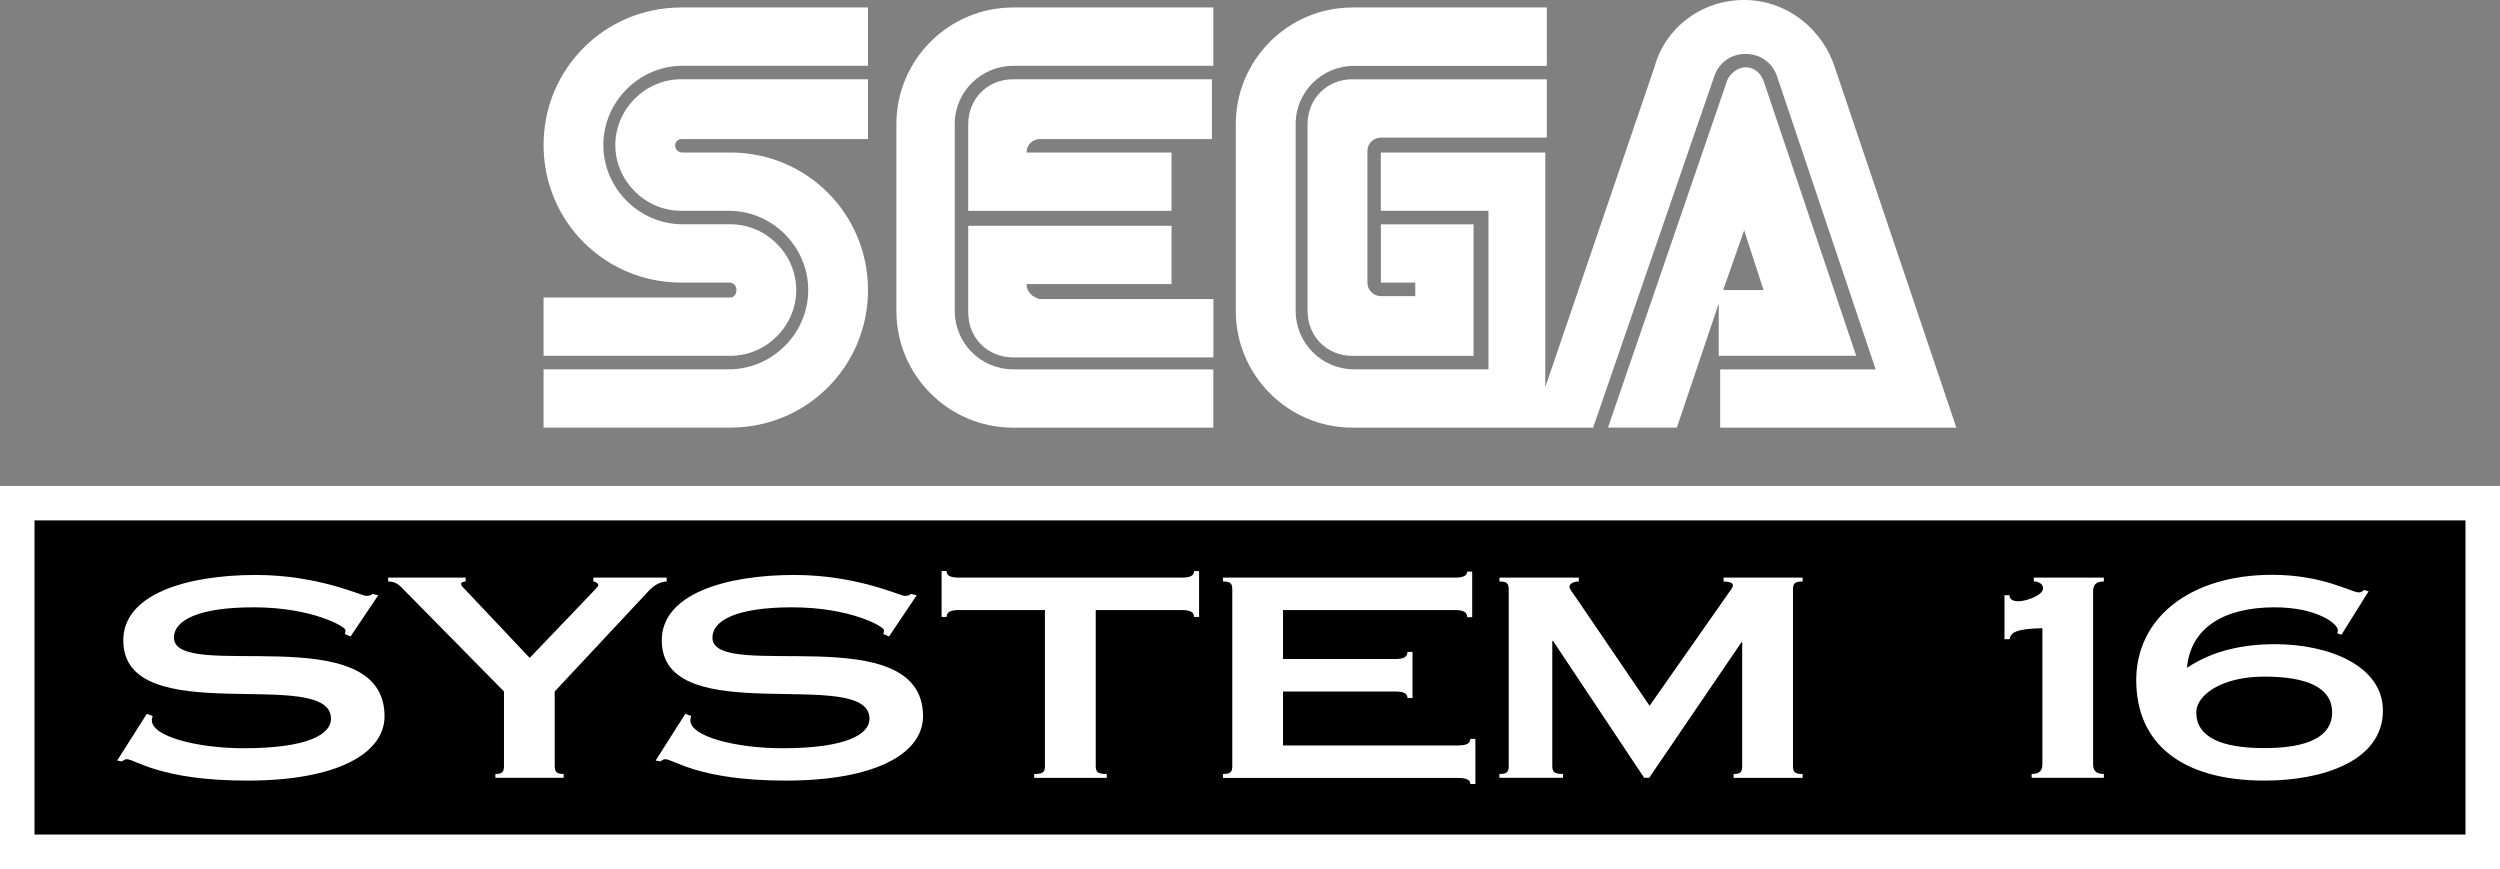 <?xml version="1.0" encoding="utf-8"?>
<!-- Generator: Adobe Illustrator 25.4.1, SVG Export Plug-In . SVG Version: 6.00 Build 0)  -->
<svg version="1.1" id="Layer_1" xmlns="http://www.w3.org/2000/svg" xmlns:xlink="http://www.w3.org/1999/xlink" x="0px" y="0px"
	 viewBox="0 0 3839 1334.4" style="enable-background:new 0 0 3839 1334.4;" xml:space="preserve">
<rect x="0" y="0" width="3839" height="1334.4" fill="#808080" stroke="none"/>
<style type="text/css">
	.st0{fill:#FFFFFF;}
</style>
<g>
	<g>
		<g>
			<g>
				<g>
					<g>
						<path class="st0" d="M1121.7,456.9h-287v89.5h287c55.1,0,101-45.9,101-101s-45.9-101-101-101h-73.5
							c-66.6,0-121.7-55.1-121.7-121.7S981.6,101,1048.2,101h284.7V11.5h-287c-117.1,0-211.2,94.1-211.2,211.2
							s94.1,211.2,211.2,211.2h73.5c6.9,0,11.5,4.6,11.5,11.5C1130.9,452.3,1126.3,456.9,1121.7,456.9z"/>
						<path class="st0" d="M1045.9,213.5h287v-91.8h-287c-55.1,0-101,45.9-101,101s45.9,101,101,101h73.5
							c66.6,0,121.7,55.1,121.7,121.7s-55.1,121.7-121.7,121.7H834.7v89.5h287c117.1,0,211.2-94.1,211.2-211.2
							s-94.1-211.2-211.2-211.2h-73.5c-6.9,0-11.5-4.6-11.5-11.5C1036.7,218.1,1041.3,213.5,1045.9,213.5z"/>
					</g>
					<g>
						<path class="st0" d="M2076.8,121.7c-39,0-68.9,29.8-68.9,68.9v287c0,39,29.8,68.9,68.9,68.9h186v-202h-142.3v89.5h52.8v20.7
							h-52.8c-11.5,0-20.7-9.2-20.7-20.7v-202c0-11.5,9.2-20.7,20.7-20.7h254.8v-89.5H2076.8z"/>
						<path class="st0" d="M2641.5,546.4h208.9L2708.1,124c-4.6-11.5-13.8-20.7-27.6-20.7c-11.5,0-23,9.2-27.6,18.4l-183.7,534.9
							H2575l64.3-190.6v80.4H2641.5z M2678.3,353.6l29.8,91.8h-62L2678.3,353.6z"/>
						<path class="st0" d="M2818.3,105.6C2800,45.9,2744.9,0,2678.3,0c-66.6,0-121.7,43.6-137.8,103.3l-167.6,491.3V234.2h-252.5
							v89.5h165.3v243.4h-206.6c-50.5,0-89.5-41.3-89.5-89.5v-287c0-50.5,41.3-89.5,89.5-89.5h296.2V11.5h-298.5
							c-98.7,0-179.1,80.4-179.1,179.1v287c0,98.7,80.4,179.1,179.1,179.1h369.6l186-539.5c6.9-20.7,25.3-34.4,48.2-34.4
							s41.3,13.8,48.2,34.4l151.5,450h-238.8v89.5h362.7l0,0L2818.3,105.6z"/>
					</g>
					<g>
						<path class="st0" d="M1555.6,567.1c-50.5,0-89.5-41.3-89.5-89.5v-287c0-50.5,41.3-89.5,89.5-89.5h307.6V11.5h-307.6
							c-98.7,0-179.1,80.4-179.1,179.1v287c0,98.7,80.4,179.1,179.1,179.1h307.6v-89.5H1555.6z"/>
						<path class="st0" d="M1576.3,436.2H1799v-89.5h-312.2v133.2c0,39,29.8,68.9,68.9,68.9h307.6v-89.5h-266.3
							C1585.5,456.9,1576.3,447.7,1576.3,436.2z"/>
						<path class="st0" d="M1799,234.2h-222.7c0-11.5,9.2-20.7,20.7-20.7h264v-91.8h-305.3c-39,0-68.9,29.8-68.9,68.9v133.2H1799
							C1799,323.7,1799,234.2,1799,234.2z"/>
					</g>
				</g>
			</g>
		</g>
	</g>
	<g>
		<g>
			<g>
				<g>
					<rect x="26.5" y="772.6" width="3786" height="535.3"/>
					<path class="st0" d="M3839,1334.4H0V746.2h3839V1334.4z M53,1281.5H3786V799.1H53V1281.5z"/>
				</g>
			</g>
		</g>
		<g>
			<path class="st0" d="M538.3,977.4l-8.8-3.8c0.5-1.7,1.1-3.8,1.1-5.9c0-5.5-51.6-35.1-141.1-35.1c-85.7,0-122.4,20.3-122.4,46.5
				c0,69.3,323.4-32.1,323.4,120.8c0,55.8-70.3,98.8-210.8,98.8c-134,0-172.4-32.9-185-32.9c-3.3,0-4.9,2.1-7.7,3.4l-7.1-1.3
				l45.6-71.8l8.8,3.4c0,1.7-1.1,3.4-1.1,6.8c0,24.9,70.8,42.7,141.1,42.7c99.9,0,134-22,134-45.2c0-82.8-319,19.9-319-120.4
				c0-71,97.2-100.5,203.7-100.5c95.5,0,162.5,32.1,169.1,32.1c7.1,0,8.2-1.7,9.9-3l8.8,2.1L538.3,977.4z"/>
			<path class="st0" d="M715.1,887v5.9c-3.8,0-7.1,1.7-7.1,3.8c0,3,3.3,5.5,7.7,10.1l97.7,103.5l101-105.6c2.2-2.5,4.4-5.1,4.4-6.3
				c0-2.5-3.8-5.1-7.7-5.5V887h112.6v5.9c-11.5,0.4-20.9,7.2-28.6,15.6l-143.3,153.3v114c0,9.3,2.7,12.7,13.7,12.7v5.9H760.7v-5.9
				c11,0,13.2-3.4,13.2-12.7v-114l-151-153.3c-8.2-8.4-13.7-15.6-26.9-15.6V887H715.1z"/>
			<path class="st0" d="M1365.2,977.4l-8.8-3.8c0.5-1.7,1.1-3.8,1.1-5.9c0-5.5-51.6-35.1-141.1-35.1c-85.7,0-122.4,20.3-122.4,46.5
				c0,69.3,323.4-32.1,323.4,120.8c0,55.8-70.3,98.8-210.8,98.8c-134,0-172.4-32.9-185-32.9c-3.3,0-4.9,2.1-7.7,3.4l-7.1-1.3
				l45.6-71.8l8.8,3.4c0,1.7-1.1,3.4-1.1,6.8c0,24.9,70.8,42.7,141.1,42.7c99.9,0,134-22,134-45.2c0-82.8-319,19.9-319-120.4
				c0-71,97.2-100.5,203.7-100.5c95.5,0,162.5,32.1,169.1,32.1c7.1,0,8.2-1.7,9.9-3l8.8,2.1L1365.2,977.4z"/>
			<path class="st0" d="M1682.6,1175.9c0,9.3,2.7,12.7,17,12.7v5.9h-111.5v-5.9c14.3,0,16.5-3.4,16.5-12.7V936.8h-132.3
				c-13.2,0-18.7,3.4-18.7,10.6h-7.7v-70.5h7.7c0,6.8,5.5,10.1,18.7,10.1h342.6c13.2,0,18.7-3.4,18.7-10.1h7.7v70.5h-7.7
				c0-7.2-5.5-10.6-18.7-10.6h-132.3V1175.9z"/>
			<path class="st0" d="M1878,1188.5c12.1,0,14.3-3.4,14.3-12.7V905.6c0-9.3-2.2-12.7-14.3-12.7V887h356.3c13.2,0,18.7-3.4,18.7-9.3
				h7.7v70.1h-7.7c0-7.6-5.5-11-18.7-11h-264.1v75.2h172.4c13.2,0,18.7-3.4,18.7-11h7.7v71h-7.7c0-3.4-1.1-5.9-4.4-7.6
				c-2.7-1.7-7.7-2.5-14.3-2.5h-172.4v82.8h269c13.2,0,18.7-3.4,18.7-10.1h7.7v69.3h-7.7c0-5.9-5.5-9.3-18.7-9.3H1878V1188.5z"/>
			<path class="st0" d="M2768.1,887v5.9c-12.6,0-14.8,3.4-14.8,12.7v270.3c0,9.3,2.2,12.7,14.8,12.7v5.9h-106v-5.9
				c11,0,13.2-3.4,13.2-12.7V986.2h-1.1l-141.7,208.2h-7.7l-140-210.3h-1.1v191.7c0,9.3,2.2,12.7,16.5,12.7v5.9h-97.7v-5.9
				c12.1,0,14.3-3.4,14.3-12.7V905.6c0-9.3-2.2-12.7-14.3-12.7V887h121.9v5.9c-7.1,0-14.3,3-14.3,8c0,3.8,3.8,7.6,12.1,19.9
				l110.9,163l121.9-174c2.7-3.4,6-8,6-11c0-3.8-4.9-5.5-14.3-5.9V887H2768.1z"/>
			<path class="st0" d="M3136.3,964.7c-41.7,0.8-48.3,6.8-50.5,16.9h-7.7V914h7.7c0,6.8,6,9.3,13.7,9.3c11.5,0,37.9-8.9,37.9-19.9
				c0-6.3-6.6-10.6-14.3-10.6V887h107.6v5.9c-12.1,0-16.5,5.1-16.5,15.2v265.2c0,10.1,4.4,15.2,16.5,15.2v5.9h-110.9v-5.9
				c12.1,0,16.5-5.1,16.5-15.2V964.7z"/>
			<path class="st0" d="M3595.5,974.8l-6.6-2.5c1.1-1.7,1.1-3,1.1-4.6c0-10.1-32.4-35.1-97.2-35.1c-78,0-129,31.7-134.5,92.9
				c41.2-27.5,88.9-36.3,135.1-36.3c84,0,165.8,33.8,165.8,101.8c0,78.1-93.3,107.7-181.7,107.7c-128.5,0-197.1-57.9-197.1-154.2
				c0-96.3,83.5-161.8,208.6-161.8c39.5,0,69.7,6.8,91.7,13.5c22,6.8,35.7,13.5,41.2,13.5c4.4,0,6-1.7,8.2-3.8l7.1,2.1L3595.5,974.8
				z M3476.9,1039c-65.9,0-104.3,28.7-104.3,54.9c0,38,38.4,54.9,104.3,54.9c65.9,0,104.3-16.9,104.3-54.9
				C3581.2,1055.9,3542.8,1039,3476.9,1039z"/>
		</g>
	</g>
</g>
</svg>
